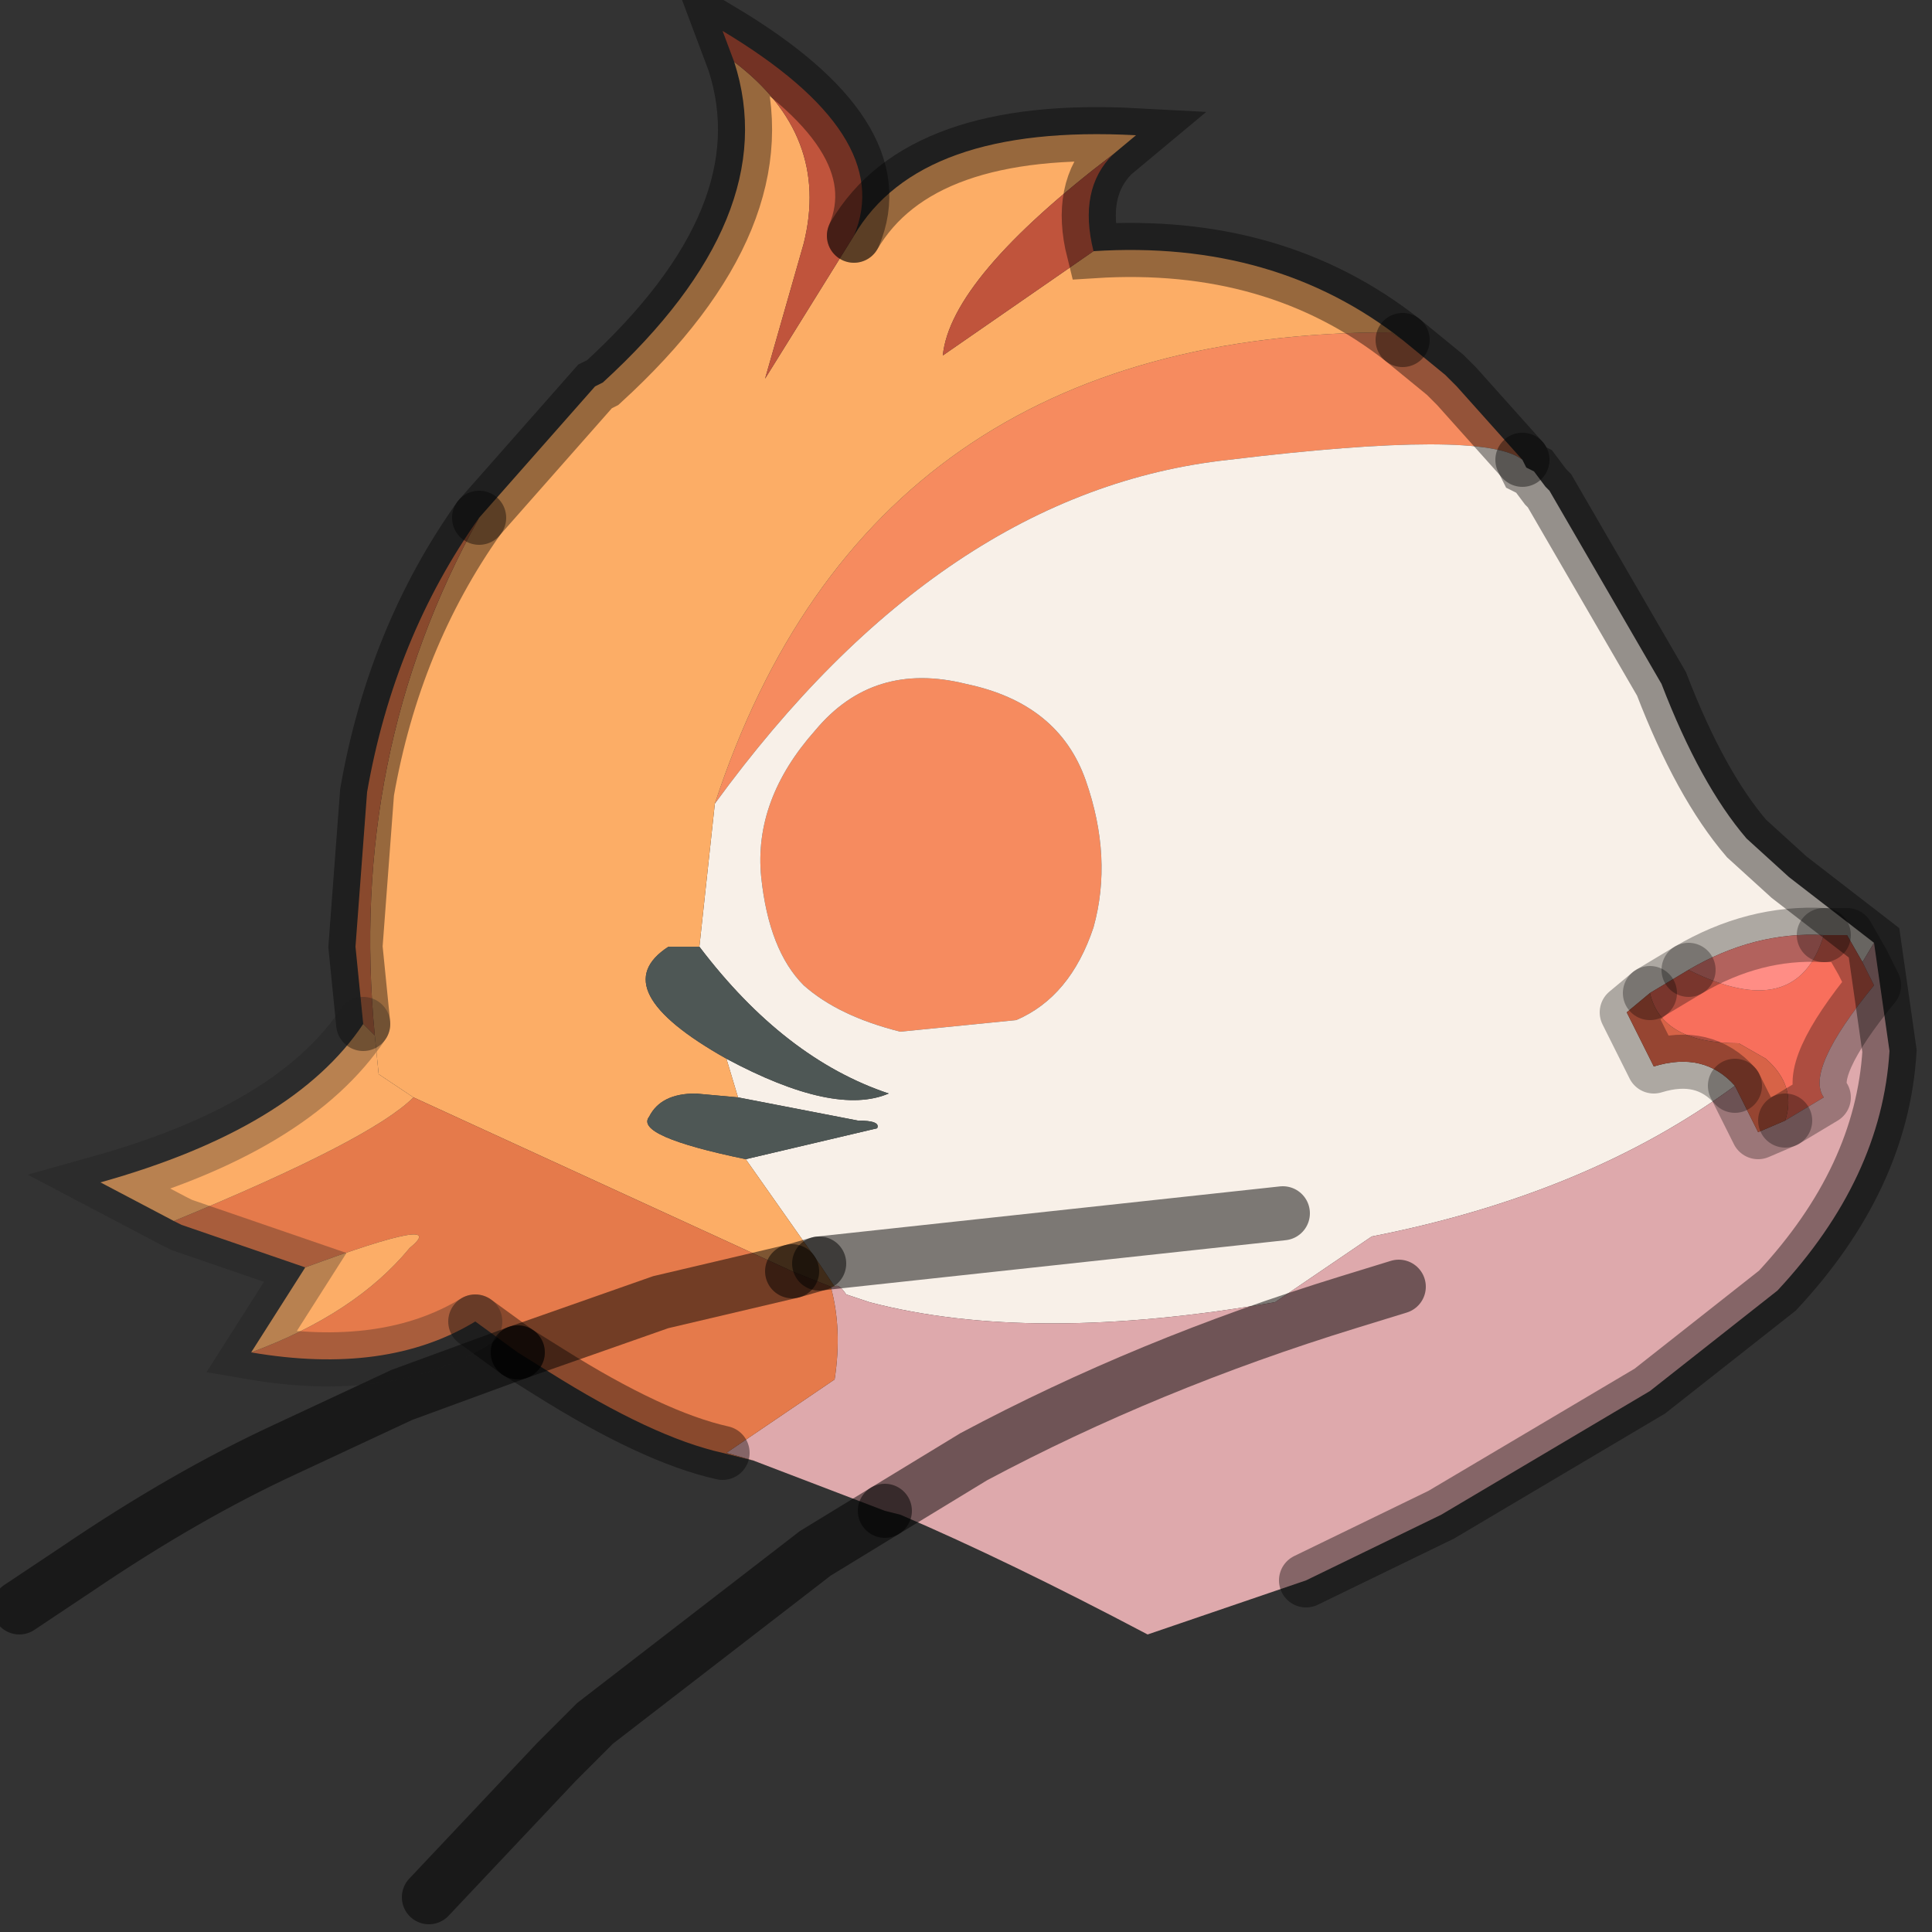 <?xml version="1.0" encoding="utf-8"?>
<svg version="1.1" id="Layer_1"
xmlns="http://www.w3.org/2000/svg"
xmlns:xlink="http://www.w3.org/1999/xlink"
width="25px" height="25px"
xml:space="preserve">
<rect width="100%" height="100%" fill="#333333" stroke="none"/>
<g id="PathID_5221" transform="matrix(1, 0, 0, 1, 12.35, 12.9)">
<path style="fill:#F68B5F;fill-opacity:1" d="M5.65 -8.6L5.8 -8.5L6.35 -8.05L6.5 -7.9L7.35 -6.95Q6.85 -7.35 3.55 -6.95Q-0.15 -6.55 -3.1 -2.5Q-1.1 -8.6 5.65 -8.6M1.8 -0.9Q1.5 0 0.8 0.3L-0.7 0.45Q-1.5 0.25 -1.95 -0.15Q-2.4 -0.6 -2.5 -1.55Q-2.6 -2.55 -1.8 -3.45Q-1.05 -4.35 0.15 -4.05Q1.35 -3.8 1.7 -2.8Q2.05 -1.8 1.8 -0.9" />
<path style="fill:#F8F0E8;fill-opacity:1" d="M10.1 1.15Q8.2 2.55 5.4 3.1L4.15 3.95Q1 4.5 -1.1 3.95L-1.4 3.85Q-1.5 3.7 -1.55 3.75L-1.75 3.45L4.25 2.8L-1.75 3.45L-2.7 2.1L-1 1.7Q-0.95 1.6 -1.25 1.6L-2.8 1.3L-2.95 0.8Q-1.55 1.55 -0.85 1.25Q-2.2 0.8 -3.3 -0.65L-3.1 -2.5Q-0.15 -6.55 3.55 -6.95Q6.85 -7.35 7.35 -6.95L7.4 -6.85L7.5 -6.8L7.65 -6.6L7.7 -6.55L9.15 -4.05Q9.65 -2.75 10.25 -2.05L10.8 -1.55L11.9 -0.7L11.75 -0.45L11.55 -0.8L11.25 -0.8Q10.35 -0.85 9.5 -0.35L9 -0.05L8.7 0.2L9.05 0.9Q9.7 0.7 10.1 1.15M1.7 -2.8Q1.35 -3.8 0.15 -4.05Q-1.05 -4.35 -1.8 -3.45Q-2.6 -2.55 -2.5 -1.55Q-2.4 -0.6 -1.95 -0.15Q-1.5 0.25 -0.7 0.45L0.8 0.3Q1.5 0 1.8 -0.9Q2.05 -1.8 1.7 -2.8" />
<path style="fill:#FCAD66;fill-opacity:1" d="M-2.1 3.55L-1.75 3.45L-1.55 3.75L-1.6 3.75L-2.1 3.55L-7 1.3L-7.45 1L-7.5 0.5Q-7.85 -3.15 -6.15 -6.2L-4.65 -7.9L-4.55 -7.95Q-2.2 -10.1 -2.85 -12.1Q-1.6 -11.15 -1.95 -9.75L-2.45 -8L-1.3 -9.85Q-0.45 -11.3 2.35 -11.15L2.05 -10.9Q-0.05 -9.3 -0.15 -8.3L1.8 -9.65Q4.15 -9.8 5.8 -8.5L5.65 -8.6Q-1.1 -8.6 -3.1 -2.5L-3.3 -0.65L-3.7 -0.65Q-4.55 -0.1 -2.95 0.8L-2.8 1.3L-3.35 1.25Q-3.8 1.25 -3.95 1.55Q-4.15 1.8 -2.7 2.1L-1.75 3.45L-2.1 3.55" />
<path style="fill:#C0543C;fill-opacity:1" d="M-0.15 -8.3Q-0.05 -9.3 2.05 -10.9Q1.6 -10.45 1.8 -9.65L-0.15 -8.3M-3 -12.5Q-0.75 -11.15 -1.3 -9.85L-2.45 -8L-1.95 -9.75Q-1.6 -11.15 -2.85 -12.1L-3 -12.5" />
<path style="fill:#F86F5C;fill-opacity:1" d="M11.25 -0.8L11.55 -0.8L11.75 -0.45L11.9 -0.15Q11 0.95 11.25 1.3L10.75 1.6Q10.9 1.15 10.5 0.8L10.15 0.6Q9.15 0.6 9 -0.05L9.5 -0.35Q10.9 0.35 11.25 -0.8" />
<path style="fill:#DEA9AC;fill-opacity:1" d="M-2.6 6L-2.95 5.9L-1.55 4.95Q-1.45 4.3 -1.6 3.75L-1.55 3.75Q-1.5 3.7 -1.4 3.85L-1.1 3.95Q1 4.5 4.15 3.95L5.4 3.1Q8.2 2.55 10.1 1.15L10.4 1.75L10.75 1.6L11.25 1.3Q11 0.95 11.9 -0.15L11.75 -0.45L11.9 -0.7L12.1 0.7Q12 2.35 10.65 3.8L9 5.1L6.3 6.7L4.55 7.55L2.5 8.25Q0.7 7.3 -0.7 6.7L-0.9 6.65L-2.6 6M5.75 3.75L5.1 3.95Q2.5 4.75 0.25 5.95L-0.9 6.65L0.25 5.95Q2.5 4.75 5.1 3.95L5.75 3.75" />
<path style="fill:#FF8D85;fill-opacity:1" d="M9.5 -0.35Q10.35 -0.85 11.25 -0.8Q10.9 0.35 9.5 -0.35" />
<path style="fill:#D76347;fill-opacity:1" d="M9.05 0.9L8.7 0.2L9 -0.05Q9.15 0.6 10.15 0.6L10.5 0.8Q10.9 1.15 10.75 1.6L10.4 1.75L10.1 1.15Q9.7 0.7 9.05 0.9" />
<path style="fill:#E57A4B;fill-opacity:1" d="M-3.8 3.95L-2.1 3.55L-1.6 3.75Q-1.45 4.3 -1.55 4.95L-2.95 5.9L-2.6 6L-3 5.9Q-3.9 5.7 -5.25 4.85L-5.65 4.6L-6.2 4.2L-3.8 3.95M-7.65 0.35L-7.75 -0.65L-7.6 -2.65Q-7.25 -4.65 -6.15 -6.2Q-7.85 -3.15 -7.5 0.5L-7.65 0.35M-6.2 4.2Q-7.35 4.9 -9.1 4.6Q-7.75 4.1 -7.05 3.25Q-6.5 2.8 -8.4 3.5L-10 2.95L-10.1 2.9Q-7.55 1.85 -7 1.3L-2.1 3.55L-3.8 3.95L-5.65 4.6" />
<path style="fill:#4E5755;fill-opacity:1" d="M-3.7 -0.65L-3.3 -0.65Q-2.2 0.8 -0.85 1.25Q-1.55 1.55 -2.95 0.8Q-4.55 -0.1 -3.7 -0.65M-3.95 1.55Q-3.8 1.25 -3.35 1.25L-2.8 1.3L-1.25 1.6Q-0.95 1.6 -1 1.7L-2.7 2.1Q-4.15 1.8 -3.95 1.55" />
<path style="fill:#FCAD67;fill-opacity:1" d="M-10.1 2.9L-11.05 2.4Q-8.55 1.7 -7.65 0.35L-7.5 0.5L-7.45 1L-7 1.3Q-7.55 1.85 -10.1 2.9M-7.05 3.25Q-7.75 4.1 -9.1 4.6L-8.4 3.5Q-6.5 2.8 -7.05 3.25" />
<path style="fill:none;stroke-width:0.7;stroke-linecap:round;stroke-linejoin:miter;stroke-miterlimit:5;stroke:#000000;stroke-opacity:0.4" d="M7.35 -6.95L7.4 -6.85L7.5 -6.8L7.65 -6.6L7.7 -6.55L9.15 -4.05Q9.65 -2.75 10.25 -2.05L10.8 -1.55L11.9 -0.7L12.1 0.7Q12 2.35 10.65 3.8L9 5.1L6.3 6.7L4.55 7.55" />
<path style="fill:none;stroke-width:0.7;stroke-linecap:round;stroke-linejoin:miter;stroke-miterlimit:5;stroke:#000000;stroke-opacity:0.502" d="M-0.9 6.65L-1.8 7.2L-4.65 9.4L-5.15 9.9L-6.8 11.65" />
<path style="fill:none;stroke-width:0.7;stroke-linecap:round;stroke-linejoin:miter;stroke-miterlimit:5;stroke:#000000;stroke-opacity:0.4" d="M5.8 -8.5L6.35 -8.05L6.5 -7.9L7.35 -6.95" />
<path style="fill:none;stroke-width:0.7;stroke-linecap:round;stroke-linejoin:miter;stroke-miterlimit:5;stroke:#000000;stroke-opacity:0.502" d="M-1.75 3.45L4.25 2.8" />
<path style="fill:none;stroke-width:0.7;stroke-linecap:round;stroke-linejoin:miter;stroke-miterlimit:5;stroke:#000000;stroke-opacity:0.4" d="M-1.3 -9.85Q-0.45 -11.3 2.35 -11.15L2.05 -10.9Q1.6 -10.45 1.8 -9.65Q4.15 -9.8 5.8 -8.5" />
<path style="fill:none;stroke-width:0.7;stroke-linecap:round;stroke-linejoin:round;stroke-miterlimit:3;stroke:#000000;stroke-opacity:0.302" d="M9.5 -0.35L9 -0.05" />
<path style="fill:none;stroke-width:0.7;stroke-linecap:round;stroke-linejoin:round;stroke-miterlimit:3;stroke:#000000;stroke-opacity:0.302" d="M10.75 1.6L11.25 1.3Q11 0.95 11.9 -0.15L11.75 -0.45L11.55 -0.8L11.25 -0.8" />
<path style="fill:none;stroke-width:0.7;stroke-linecap:round;stroke-linejoin:round;stroke-miterlimit:3;stroke:#000000;stroke-opacity:0.302" d="M9.5 -0.35Q10.35 -0.85 11.25 -0.8" />
<path style="fill:none;stroke-width:0.7;stroke-linecap:round;stroke-linejoin:round;stroke-miterlimit:3;stroke:#000000;stroke-opacity:0.302" d="M10.75 1.6L10.4 1.75L10.1 1.15" />
<path style="fill:none;stroke-width:0.7;stroke-linecap:round;stroke-linejoin:miter;stroke-miterlimit:5;stroke:#000000;stroke-opacity:0.502" d="M-0.9 6.65L0.25 5.95Q2.5 4.75 5.1 3.95L5.75 3.75" />
<path style="fill:none;stroke-width:0.7;stroke-linecap:round;stroke-linejoin:round;stroke-miterlimit:3;stroke:#000000;stroke-opacity:0.302" d="M9 -0.05L8.7 0.2L9.05 0.9Q9.7 0.7 10.1 1.15" />
<path style="fill:none;stroke-width:0.7;stroke-linecap:round;stroke-linejoin:miter;stroke-miterlimit:5;stroke:#000000;stroke-opacity:0.4" d="M-1.3 -9.85Q-0.75 -11.15 -3 -12.5L-2.85 -12.1Q-2.2 -10.1 -4.55 -7.95L-4.65 -7.9L-6.15 -6.2" />
<path style="fill:none;stroke-width:0.7;stroke-linecap:round;stroke-linejoin:miter;stroke-miterlimit:5;stroke:#000000;stroke-opacity:0.502" d="M-2.1 3.55L-1.75 3.45" />
<path style="fill:none;stroke-width:0.7;stroke-linecap:round;stroke-linejoin:miter;stroke-miterlimit:5;stroke:#000000;stroke-opacity:0.4" d="M-6.15 -6.2Q-7.25 -4.65 -7.6 -2.65L-7.75 -0.65L-7.65 0.35" />
<path style="fill:none;stroke-width:0.7;stroke-linecap:round;stroke-linejoin:miter;stroke-miterlimit:5;stroke:#000000;stroke-opacity:0.4" d="M-3 5.9Q-3.9 5.7 -5.25 4.85L-5.65 4.6" />
<path style="fill:none;stroke-width:0.7;stroke-linecap:round;stroke-linejoin:miter;stroke-miterlimit:5;stroke:#000000;stroke-opacity:0.502" d="M-5.65 4.6L-7.15 5.15L-8.65 5.85Q-9.95 6.45 -11.35 7.4L-12.1 7.9" />
<path style="fill:none;stroke-width:0.7;stroke-linecap:round;stroke-linejoin:miter;stroke-miterlimit:5;stroke:#000000;stroke-opacity:0.502" d="M-2.1 3.55L-3.8 3.95L-5.65 4.6" />
<path style="fill:none;stroke-width:0.7;stroke-linecap:round;stroke-linejoin:miter;stroke-miterlimit:5;stroke:#000000;stroke-opacity:0.4" d="M-5.65 4.6L-6.2 4.2" />
<path style="fill:none;stroke-width:0.7;stroke-linecap:round;stroke-linejoin:miter;stroke-miterlimit:5;stroke:#1B1B1B;stroke-opacity:0.302" d="M-6.2 4.2Q-7.35 4.9 -9.1 4.6L-8.4 3.5L-10 2.95L-10.1 2.9L-11.05 2.4Q-8.55 1.7 -7.65 0.35" />
</g>
</svg>
